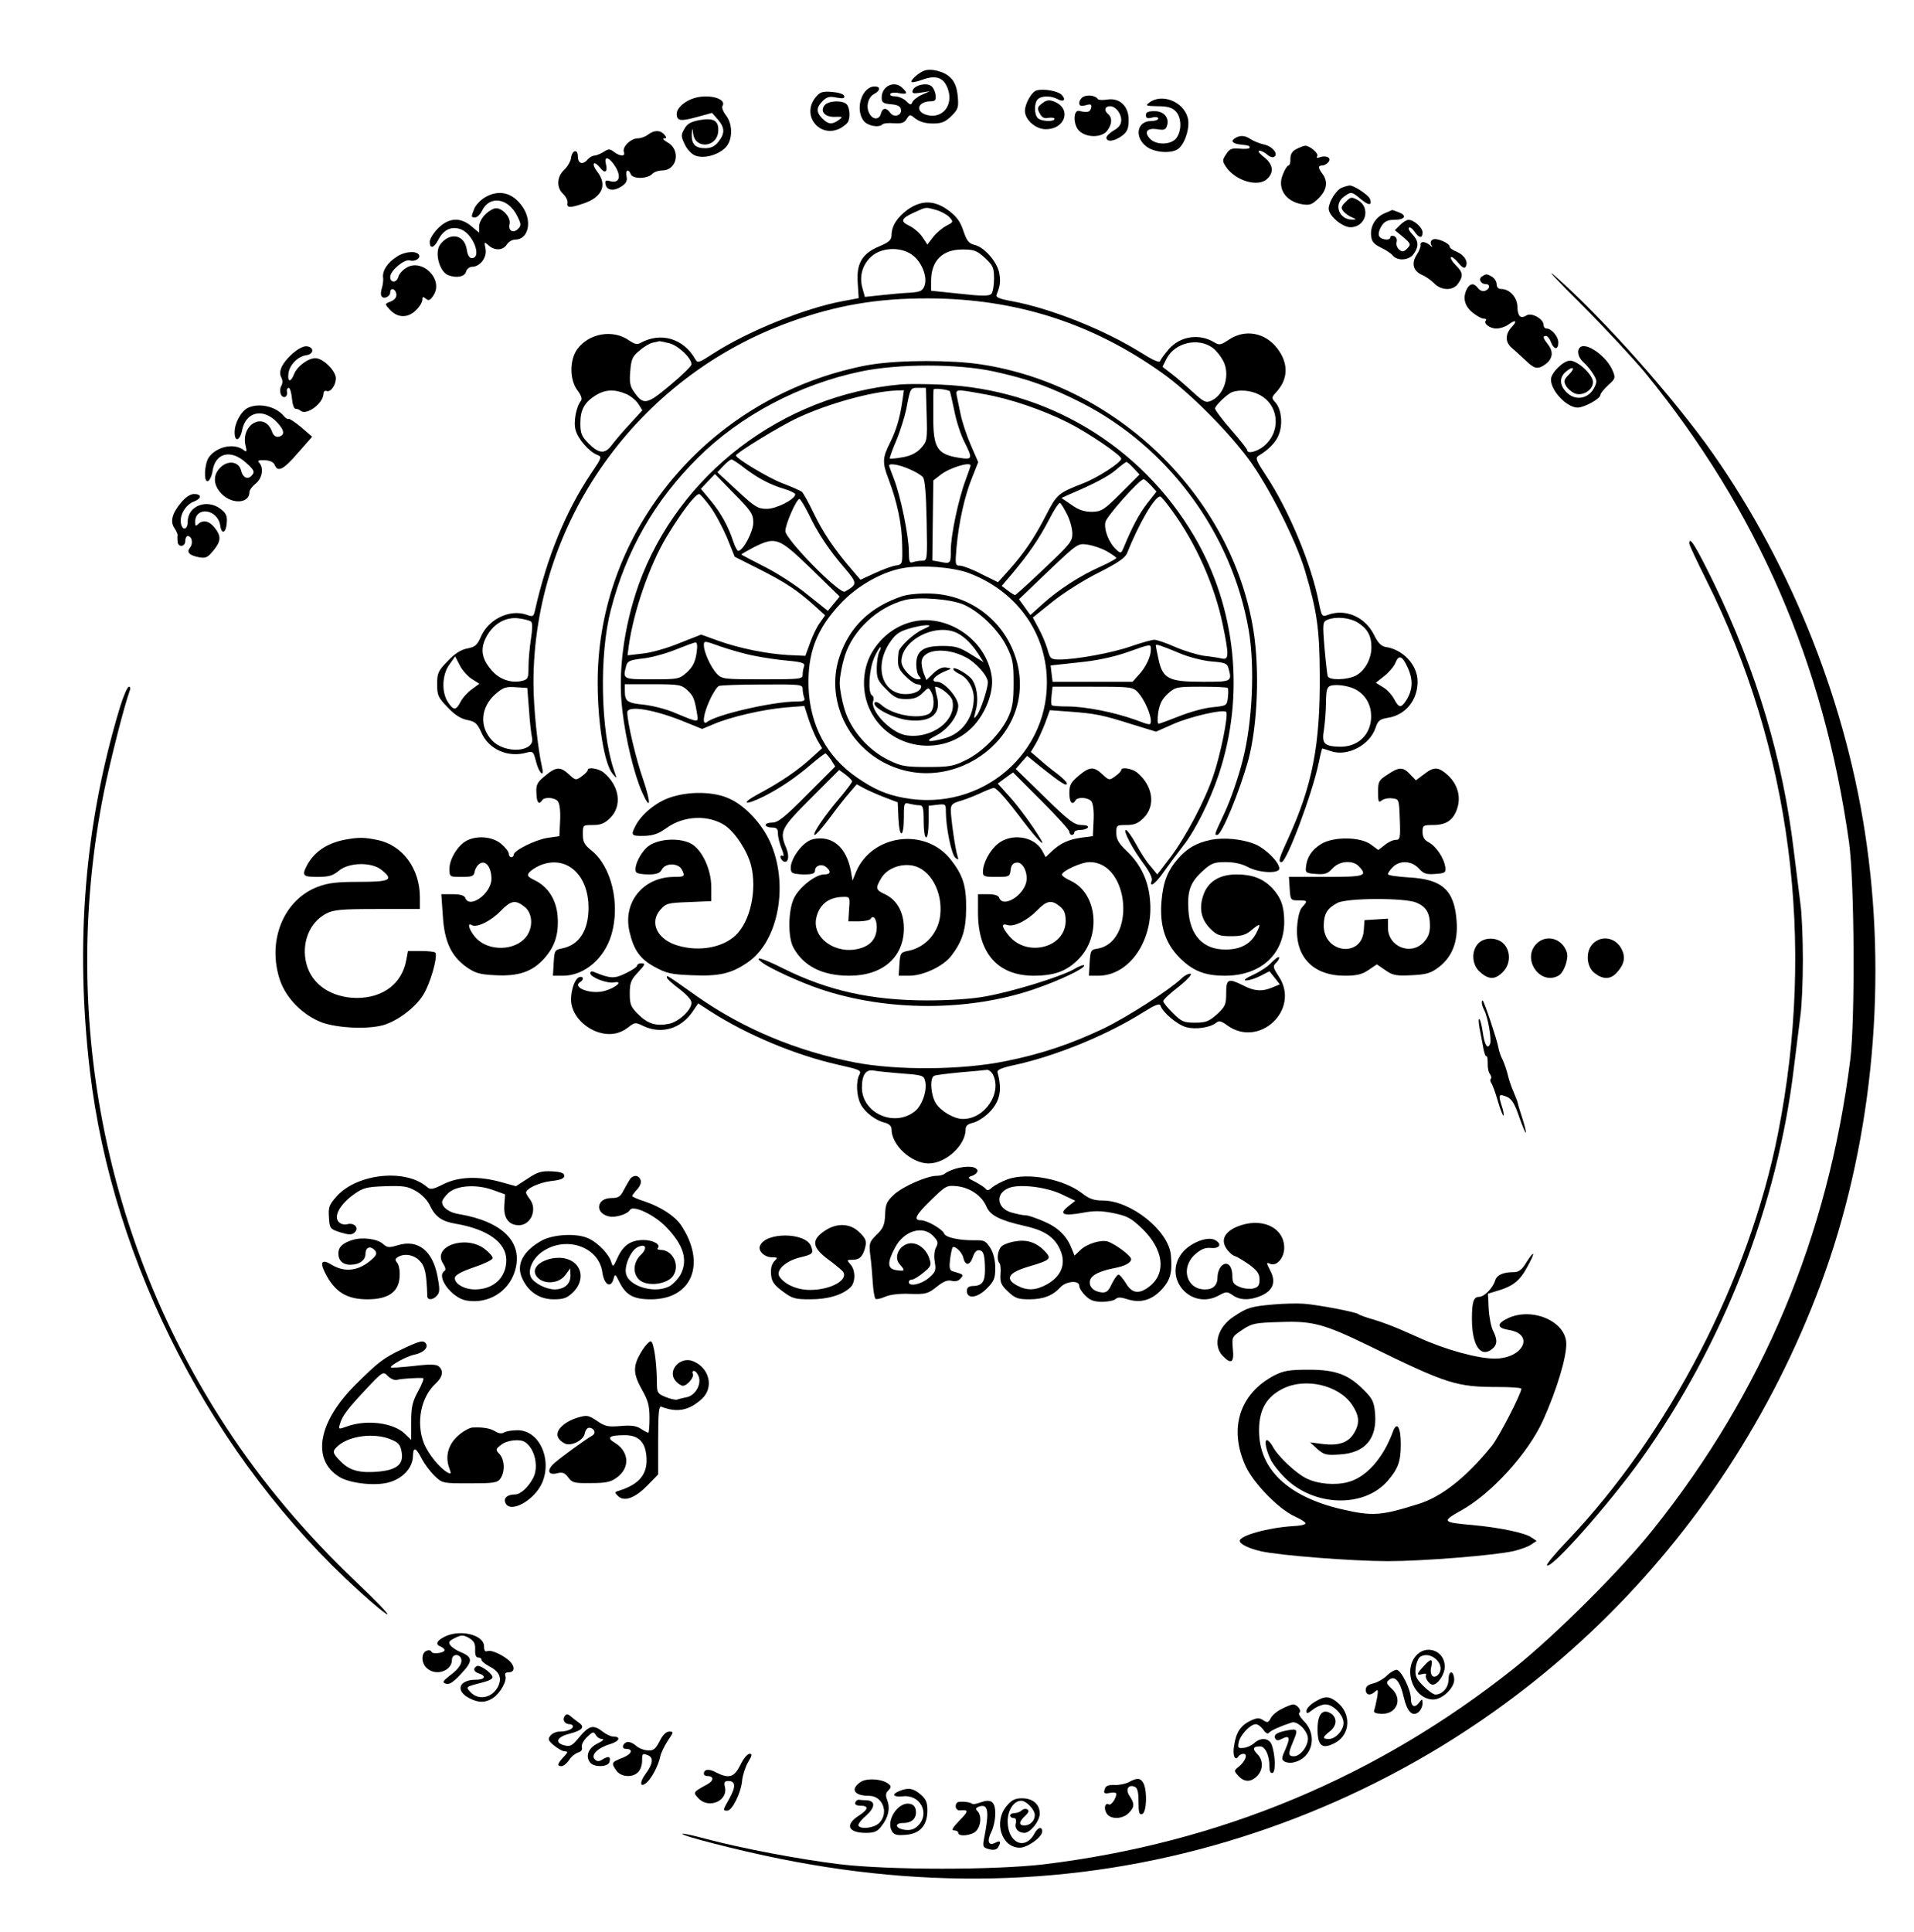 <?xml version="1.0" standalone="no"?>
<!DOCTYPE svg PUBLIC "-//W3C//DTD SVG 20010904//EN"
 "http://www.w3.org/TR/2001/REC-SVG-20010904/DTD/svg10.dtd">
<svg version="1.0" xmlns="http://www.w3.org/2000/svg"
 width="775pt" height="782pt" viewBox="0 0 775 782"
 preserveAspectRatio="xMidYMid meet">
<g transform="translate(0,782) scale(0.1,-0.1)"
fill="#000000" stroke="none">
<path d="M3740 7533 c-20 -8 -50 -34 -50 -44 0 -4 20 -1 44 8 57 21 89 9 105
-40 21 -64 -23 -118 -84 -103 -51 13 -41 55 13 56 19 0 23 5 20 26 -2 15 -10
31 -19 37 -21 13 -65 2 -73 -18 -5 -13 1 -15 32 -10 l37 6 -33 -15 c-18 -8
-35 -22 -38 -30 -5 -12 -9 -11 -25 5 -10 10 -31 19 -45 19 -14 0 -22 4 -19 10
3 5 19 7 35 3 34 -6 37 -1 14 21 -32 32 -84 8 -84 -39 0 -20 6 -24 37 -27 27
-2 39 -8 41 -21 5 -24 -28 -35 -43 -14 -16 23 -32 21 -38 -3 -7 -26 -33 -26
-47 1 -15 27 -5 66 20 79 25 13 26 30 2 30 -51 0 -81 -89 -46 -138 15 -21 62
-31 78 -15 4 4 24 6 46 4 30 -2 42 2 51 17 13 20 13 20 37 1 16 -12 40 -19 69
-19 36 0 50 6 75 30 28 28 30 35 26 81 -4 36 -12 58 -30 75 -24 25 -80 39
-108 27z"/>
<path d="M4197 7454 c-20 -6 -47 -54 -47 -83 0 -35 42 -73 82 -74 82 -2 109
84 36 112 -21 8 -31 6 -49 -8 -19 -15 -20 -20 -9 -40 9 -17 18 -22 36 -18 13
2 24 0 24 -4 0 -13 -54 -11 -68 3 -15 15 -15 61 0 76 15 15 53 15 80 1 25 -14
36 -3 17 17 -16 16 -73 26 -102 18z"/>
<path d="M3301 7424 c-57 -73 20 -166 102 -123 12 7 25 17 29 23 12 17 9 61
-4 74 -17 17 -73 15 -89 -4 -20 -25 2 -49 42 -47 32 1 33 0 15 -13 -27 -19
-42 -18 -66 6 -26 26 -25 45 1 71 17 17 28 20 56 14 27 -5 34 -3 31 7 -3 8
-24 14 -50 16 -40 3 -49 -1 -67 -24z"/>
<path d="M4386 7428 c-9 -5 -16 -16 -16 -25 0 -11 6 -14 26 -9 21 6 25 4 22
-11 -4 -17 -15 -20 -48 -12 -25 6 -25 -56 -1 -80 30 -30 94 -29 115 1 20 28
20 52 1 68 -16 14 -11 30 10 30 22 0 45 -29 45 -56 0 -17 -9 -30 -30 -42 -16
-9 -30 -23 -30 -29 0 -20 34 -15 64 8 21 16 26 29 26 64 0 56 -37 90 -87 82
-18 -3 -35 -2 -38 2 -8 14 -41 19 -59 9z"/>
<path d="M2800 7419 c-35 -14 -60 -39 -60 -60 0 -29 16 -31 81 -13 l62 17 24
-27 c28 -33 29 -56 2 -90 -14 -18 -30 -26 -53 -26 -41 0 -56 16 -55 55 2 30 2
30 6 2 9 -61 95 -54 101 9 4 45 -17 58 -75 48 -36 -7 -51 -15 -62 -36 -14 -24
-14 -30 2 -63 9 -20 28 -40 43 -45 33 -13 89 1 120 31 31 29 33 95 3 133 -11
14 -17 31 -14 36 21 33 -65 53 -125 29z"/>
<path d="M4654 7405 c-17 -13 -15 -14 34 -15 38 0 57 -5 72 -20 24 -24 26 -77
4 -108 -20 -29 -83 -31 -108 -3 -25 27 -11 44 30 38 26 -5 34 -2 39 13 11 33
-12 60 -50 60 -26 0 -35 -4 -35 -16 0 -12 6 -15 25 -10 14 4 25 2 25 -4 0 -5
-13 -10 -29 -10 -58 0 -69 -66 -18 -104 35 -26 109 -29 132 -5 27 26 44 89 34
123 -18 65 -104 99 -155 61z"/>
<path d="M2624 7275 c-10 -8 -29 -15 -41 -15 -29 0 -64 -35 -57 -55 8 -19 -15
-19 -40 0 -17 13 -22 13 -42 0 -13 -8 -30 -15 -37 -15 -8 0 -20 -7 -27 -15
-20 -24 -40 -18 -40 11 0 33 -24 27 -28 -7 -2 -13 -14 -34 -28 -47 -30 -28
-31 -72 -4 -97 11 -10 19 -26 18 -35 -4 -22 8 -23 64 -4 76 25 98 75 57 128
-12 15 -18 30 -14 34 3 4 14 -4 24 -16 20 -27 33 -19 24 16 -8 34 16 25 40
-15 23 -39 14 -65 -20 -57 -21 6 -24 3 -21 -12 4 -25 33 -29 64 -9 19 12 25
23 21 41 -5 26 7 33 17 9 3 -9 18 -15 39 -15 19 0 40 7 47 15 7 8 25 15 41 15
61 0 77 84 21 114 -15 9 -21 15 -13 16 11 0 11 3 1 15 -16 19 -41 19 -66 0z"/>
<path d="M5000 7260 c-18 -11 -8 -22 22 -25 36 -4 38 -5 38 -13 0 -4 -18 -6
-39 -4 -33 3 -42 0 -56 -22 -16 -24 -16 -28 -1 -51 37 -56 129 -84 166 -50 30
27 25 60 -12 89 -18 14 -27 26 -19 26 8 0 22 -7 32 -16 10 -9 23 -13 28 -9 19
11 -7 43 -41 50 -18 4 -42 14 -53 21 -23 16 -44 18 -65 4z"/>
<path d="M5250 7217 c-18 -9 -25 -21 -25 -40 1 -15 -3 -27 -8 -27 -4 0 -15
-16 -22 -35 -25 -57 10 -111 78 -122 31 -5 40 -1 67 25 33 33 38 67 15 98 -18
24 -19 34 -1 34 7 0 19 6 25 14 14 17 -9 29 -36 19 -10 -4 -14 -2 -9 5 6 11
-30 42 -49 42 -5 0 -21 -6 -35 -13z"/>
<path d="M5433 7060 c-23 -9 -53 -58 -53 -85 0 -28 55 -75 88 -75 62 0 84 79
30 110 -26 14 -29 13 -49 -7 -19 -19 -21 -24 -9 -39 8 -9 23 -20 35 -24 18 -8
18 -9 2 -9 -55 -2 -79 62 -35 93 29 21 31 21 68 -10 32 -27 47 -27 37 1 -7 16
-65 55 -82 54 -5 0 -20 -4 -32 -9z"/>
<path d="M1962 7020 c-18 -11 -37 -32 -42 -46 -13 -33 -13 -34 4 -34 8 0 21
12 28 27 30 63 106 52 142 -21 17 -34 17 -39 3 -53 -19 -19 -40 -7 -34 19 8
29 -34 72 -61 64 -32 -11 -62 -46 -62 -74 l0 -24 -31 26 c-45 38 -92 35 -135
-8 -19 -19 -34 -43 -34 -55 0 -30 17 -26 35 9 22 42 55 56 93 41 50 -21 84
-116 42 -116 -9 0 -17 13 -20 35 -9 60 -68 72 -107 21 -25 -32 -4 -111 32
-125 34 -13 67 -6 72 14 3 11 14 20 24 20 33 0 62 38 55 73 -6 29 -5 29 12 14
25 -23 59 -21 74 3 7 11 22 20 34 20 53 0 70 73 31 131 -40 60 -97 74 -155 39z"/>
<path d="M3676 6972 c-43 -32 -65 -65 -66 -103 0 -20 -9 -29 -49 -46 -70 -29
-94 -69 -88 -149 l4 -61 -64 -12 c-153 -28 -385 -122 -523 -211 -60 -39 -65
-41 -75 -24 -47 84 -140 111 -221 66 -14 -8 -25 -5 -47 10 -65 46 -163 29
-210 -36 -31 -44 -31 -123 1 -166 16 -21 20 -35 14 -43 -19 -24 -31 -87 -21
-119 10 -36 54 -86 86 -99 21 -8 21 -10 -24 -76 -102 -153 -178 -337 -227
-555 -6 -25 -8 -26 -36 -16 -66 22 -150 -18 -181 -86 -16 -37 -24 -45 -56 -51
-26 -5 -51 -20 -80 -51 -39 -40 -43 -49 -43 -94 0 -45 4 -54 43 -94 29 -31 54
-46 80 -51 31 -6 40 -14 56 -50 30 -69 107 -103 183 -82 26 7 28 5 39 -38 11
-44 34 -66 24 -22 -18 78 -35 244 -35 342 0 648 418 1237 1037 1461 189 68
355 97 563 96 353 -1 664 -100 950 -305 107 -77 255 -225 343 -342 80 -106
195 -333 231 -455 49 -165 59 -235 60 -420 2 -288 -30 -450 -130 -669 -36 -78
-39 -91 -25 -91 21 0 125 278 151 403 6 31 13 57 14 57 2 0 17 -5 35 -11 67
-23 157 24 181 95 9 28 17 35 49 40 72 11 121 71 121 147 0 67 -59 130 -130
140 -17 3 -31 17 -47 50 -36 72 -116 106 -186 80 -24 -9 -25 -8 -37 51 -30
153 -121 373 -214 513 -40 61 -44 71 -30 80 45 27 74 59 84 91 15 43 7 100
-16 125 -16 18 -16 20 4 42 48 52 50 115 5 175 -49 66 -132 81 -197 37 -33
-22 -39 -23 -59 -11 -60 37 -138 26 -185 -28 -16 -19 -32 -40 -34 -47 -3 -9
-28 2 -79 34 -149 93 -366 179 -523 208 -54 10 -66 16 -60 28 14 35 16 52 10
86 -9 45 -59 103 -98 113 -25 6 -33 16 -47 57 -12 37 -27 58 -59 82 -57 43
-110 44 -166 5z m115 -2 c20 -6 44 -19 53 -29 17 -19 17 -20 -12 -35 -17 -9
-41 -29 -54 -46 l-23 -30 -20 30 c-11 17 -35 37 -53 46 -38 18 -34 30 22 55
49 22 42 21 87 9z m-92 -186 c36 -30 57 -88 44 -122 -8 -20 -17 -24 -59 -27
-27 -1 -79 -6 -116 -10 l-66 -7 -10 36 c-14 49 1 98 39 130 44 37 124 37 168
0z m289 -8 c33 -31 37 -39 37 -85 0 -27 -5 -55 -11 -61 -9 -9 -41 -9 -128 1
l-116 12 0 39 c0 82 45 128 127 128 47 0 58 -4 91 -34z m-1276 -346 c37 -11
88 -60 88 -85 0 -7 -39 -45 -86 -84 -94 -79 -108 -82 -145 -30 -18 25 -21 40
-17 87 4 48 9 60 38 83 18 16 42 30 54 32 12 2 23 5 26 6 3 0 22 -4 42 -9z
m2198 -18 c14 -10 33 -34 43 -53 29 -56 5 -137 -48 -161 -22 -10 -30 -6 -73
33 -26 24 -65 58 -86 74 l-39 30 17 34 c34 64 127 86 186 43z m-2377 -186 c18
-7 41 -25 51 -40 l17 -27 -52 -57 c-29 -31 -61 -69 -72 -84 -27 -37 -52 -35
-93 6 -29 29 -34 41 -34 83 0 55 17 85 64 114 37 22 74 24 119 5z m2562 -2
c83 -39 95 -148 24 -209 -29 -24 -69 -34 -69 -17 0 4 -29 41 -65 82 -36 41
-65 80 -65 86 0 12 49 59 70 67 29 10 72 7 105 -9z m-2944 -921 c5 -5 5 -33
-1 -68 -5 -33 -10 -84 -10 -112 0 -48 -2 -53 -25 -59 -44 -11 -92 5 -123 41
-41 46 -48 86 -25 132 27 55 77 86 131 80 24 -3 48 -9 53 -14z m3346 -3 c39
-24 56 -53 56 -100 0 -48 -27 -96 -63 -115 -35 -18 -109 -20 -114 -2 -2 6 -8
59 -13 116 -8 98 -7 104 12 112 35 14 89 9 122 -11z m-3586 -229 l30 -19 -30
-22 c-17 -12 -38 -35 -46 -51 -19 -36 -28 -36 -51 -2 -27 41 -24 111 5 152
l24 34 19 -37 c10 -20 33 -45 49 -55z m3790 44 c22 -49 19 -90 -8 -132 -20
-30 -29 -29 -48 7 -9 17 -29 39 -45 48 l-29 18 35 28 c19 15 39 39 44 52 14
36 29 29 51 -21z m-205 -90 c37 -24 56 -61 56 -106 -1 -74 -54 -124 -129 -122
-62 2 -72 13 -62 70 4 27 8 76 8 110 1 50 4 62 19 67 27 8 82 -2 108 -19z
m-3354 -79 c3 -49 9 -99 12 -111 15 -60 -109 -69 -162 -12 -52 55 -46 134 14
187 31 27 42 31 82 28 l47 -3 7 -89z"/>
<path d="M5605 6956 c-36 -16 -58 -53 -53 -92 2 -22 12 -33 39 -46 19 -9 41
-23 48 -32 20 -24 67 -20 85 6 22 30 20 54 -5 79 -11 11 -18 24 -14 27 4 4 14
-3 22 -15 19 -28 33 -29 33 -4 0 20 -35 51 -57 51 -7 0 -22 -9 -34 -21 l-21
-21 34 -28 c31 -27 32 -29 16 -46 -14 -14 -20 -15 -33 -4 -8 7 -13 21 -10 30
3 11 -1 20 -10 24 -8 3 -15 1 -15 -4 0 -16 -40 -11 -46 5 -4 8 1 26 10 40 12
19 25 25 51 25 43 0 54 17 20 30 -14 6 -27 10 -28 10 -1 -1 -15 -7 -32 -14z"/>
<path d="M5801 6850 c-8 -4 -10 -13 -6 -21 6 -11 5 -12 -6 -1 -7 6 -19 12 -26
12 -8 0 -13 -6 -11 -12 1 -7 -6 -25 -16 -40 -22 -34 -14 -65 22 -81 15 -6 37
-22 49 -34 29 -30 77 -31 97 -1 22 31 20 45 -10 75 -14 14 -22 28 -19 32 4 3
17 -7 30 -23 14 -18 25 -24 29 -17 13 20 -4 48 -34 61 -17 7 -30 16 -30 21 0
15 -55 38 -69 29z"/>
<path d="M1607 6781 c-38 -24 -59 -57 -56 -84 2 -12 -1 -32 -5 -44 -4 -13 -5
-27 -1 -32 8 -14 35 -2 35 15 0 18 16 18 23 1 7 -18 -3 -32 -27 -40 -18 -7
-18 -9 4 -32 31 -33 73 -33 105 0 14 13 25 32 25 41 0 13 3 14 14 5 12 -10 18
-7 31 13 43 65 -47 153 -111 111 -15 -9 -29 -26 -31 -36 -7 -25 -33 -25 -33 0
0 25 57 73 79 67 21 -7 46 9 37 23 -11 17 -58 13 -89 -8z"/>
<path d="M6401 6590 c96 -96 214 -223 262 -281 454 -557 722 -1174 824 -1899
22 -160 25 -717 5 -880 -91 -719 -354 -1345 -797 -1900 -131 -165 -397 -430
-565 -564 -553 -440 -1190 -706 -1900 -793 -201 -24 -629 -24 -830 0 -165 20
-400 65 -539 102 -52 14 -96 24 -98 21 -7 -7 230 -68 396 -101 668 -135 1310
-99 1924 106 1061 354 1895 1163 2289 2219 203 545 270 1183 187 1778 -77 559
-299 1123 -624 1587 -156 222 -444 547 -640 719 -38 33 9 -18 106 -114z"/>
<path d="M6001 6701 c-16 -10 -6 -31 15 -31 19 0 18 -19 -2 -27 -10 -4 -22 1
-29 10 -16 22 -32 21 -45 -2 -18 -35 -11 -68 21 -95 17 -14 38 -26 46 -26 9 0
13 -3 10 -7 -12 -12 15 -33 42 -33 15 0 36 7 47 15 30 22 40 18 16 -8 -28 -29
-28 -62 -1 -85 11 -9 36 -32 54 -49 38 -37 51 -40 82 -18 30 21 34 51 12 79
-21 27 -24 36 -9 36 6 0 15 -11 20 -25 12 -32 30 -32 30 -2 0 25 -28 57 -48
57 -7 0 -12 7 -12 15 0 24 -49 51 -69 38 -24 -15 -36 -4 -37 36 -1 38 -32 71
-65 71 -12 0 -19 7 -19 20 0 10 -9 24 -19 30 -23 12 -22 12 -40 1z"/>
<path d="M1185 6389 c-43 -38 -59 -73 -46 -97 6 -11 6 -24 0 -34 -11 -20 -1
-50 15 -45 6 2 10 11 8 21 -2 9 2 16 7 16 5 0 11 -19 13 -42 2 -24 8 -43 15
-43 6 0 15 -3 19 -7 23 -23 94 29 94 69 0 8 6 13 13 10 16 -5 36 22 37 51 0
31 -52 82 -83 82 -30 0 -75 -34 -87 -66 -13 -34 -27 -30 -22 5 5 35 38 68 72
73 31 4 33 32 3 36 -13 2 -35 -9 -58 -29z"/>
<path d="M6397 6413 c-13 -13 -7 -40 14 -59 12 -10 30 -32 40 -48 16 -26 16
-32 4 -56 -24 -46 -78 -54 -113 -17 -27 28 -28 58 -4 80 30 27 44 20 16 -8
-21 -21 -23 -28 -14 -45 6 -12 22 -26 35 -32 31 -14 75 12 75 45 0 30 -61 87
-93 87 -27 0 -77 -50 -77 -76 0 -46 64 -114 108 -114 27 0 92 36 92 51 0 6 14
23 31 39 30 27 31 30 19 59 -24 59 -109 119 -133 94z"/>
<path d="M3527 6344 c-48 -7 -135 -29 -194 -49 -545 -182 -914 -683 -913
-1239 0 -164 27 -328 60 -368 19 -23 19 -23 5 17 -53 158 -59 464 -12 645 62
241 178 443 352 616 174 173 412 298 660 350 151 32 394 32 540 0 138 -30 229
-63 355 -127 352 -180 608 -528 676 -919 26 -150 15 -379 -25 -531 -16 -64
-48 -156 -70 -204 -45 -97 -45 -95 -32 -95 18 0 92 180 126 305 37 139 46 364
20 525 -88 541 -552 992 -1104 1075 -118 18 -326 18 -444 -1z"/>
<path d="M3650 6264 c-481 -42 -903 -364 -1064 -811 -60 -170 -85 -355 -66
-509 13 -115 48 -260 80 -331 35 -79 37 -45 4 52 -29 83 -64 231 -64 271 0 31
114 11 239 -41 l64 -26 48 20 c65 28 197 59 290 67 l76 6 17 -53 c10 -30 26
-68 36 -86 l19 -32 -42 -38 c-55 -51 -126 -99 -212 -145 -79 -42 -63 -52 18
-12 65 33 128 75 193 131 28 24 54 43 56 43 3 0 13 -12 23 -26 l17 -27 -113
-113 c-90 -91 -119 -114 -141 -114 -16 0 -28 -4 -28 -10 0 -5 11 -10 25 -10
20 0 25 -5 25 -25 0 -14 7 -41 15 -61 8 -19 10 -32 5 -29 -6 3 -10 2 -10 -4 0
-5 5 -13 11 -17 20 -12 27 18 13 52 -29 69 -23 80 100 203 l114 114 26 -19
c14 -11 26 -23 26 -27 0 -5 -22 -34 -48 -65 -62 -72 -116 -152 -103 -152 5 0
32 30 60 68 27 37 63 83 80 102 l30 35 33 -18 c18 -9 56 -26 83 -36 l50 -19 3
-66 c4 -83 22 -78 22 6 0 58 1 60 23 54 12 -3 30 -6 40 -6 14 0 17 -10 17 -65
0 -37 4 -65 10 -65 6 0 10 28 10 64 l0 64 35 4 c34 4 35 3 35 -30 0 -61 23
-172 38 -184 13 -11 14 -10 9 7 -9 26 -27 153 -27 186 0 22 7 28 43 38 23 7
60 22 81 32 22 10 44 19 50 19 12 0 50 -43 121 -137 50 -66 91 -108 70 -72
-31 52 -89 132 -129 176 l-46 51 31 23 31 22 114 -114 c63 -63 114 -119 114
-126 0 -7 5 -13 10 -13 6 0 10 5 10 10 0 6 11 10 24 10 14 0 28 5 31 10 4 6
-7 10 -27 10 -28 1 -49 16 -149 114 l-116 113 23 27 23 26 63 -51 c72 -57 98
-74 98 -61 0 6 -17 22 -37 38 -21 15 -54 42 -73 59 l-36 31 18 30 c10 16 27
54 39 84 l20 55 82 -6 c104 -8 130 -13 250 -51 l98 -30 70 31 c68 30 202 61
214 49 10 -10 -23 -174 -52 -258 -34 -101 -112 -249 -175 -332 l-52 -68 -27
33 c-16 17 -42 58 -59 90 -17 31 -36 57 -41 57 -13 0 26 -76 72 -137 23 -31
36 -58 33 -67 -13 -34 16 -13 50 37 20 28 55 75 76 102 48 60 109 182 144 287
108 321 72 677 -99 968 -216 367 -599 596 -1025 613 -63 3 -135 3 -160 1z
m102 -121 c3 -103 2 -109 -22 -136 -18 -20 -41 -32 -74 -38 -27 -5 -51 -7 -53
-5 -2 1 10 34 26 72 16 38 34 96 41 129 16 85 16 85 49 85 l30 0 3 -107z m94
93 c1 0 9 -36 18 -78 8 -43 27 -100 41 -127 34 -68 33 -72 -17 -65 -94 14
-110 39 -109 171 0 54 0 102 1 106 0 7 59 0 66 -7z m-192 -38 c-10 -70 -25
-120 -50 -170 -31 -61 -32 -81 -6 -148 35 -93 54 -182 55 -265 2 -78 1 -80
-23 -84 -14 -1 -52 -15 -85 -30 l-61 -28 -35 41 c-71 82 -118 153 -154 228
-20 42 -42 81 -48 87 -7 5 -43 21 -80 35 -55 21 -187 100 -187 112 0 10 181
121 251 153 122 57 299 106 397 110 l32 1 -6 -42z m327 27 c106 -18 241 -64
344 -116 80 -40 215 -132 215 -146 -1 -16 -97 -78 -155 -100 -100 -39 -106
-44 -149 -128 -50 -97 -89 -153 -149 -221 l-46 -51 -67 33 c-36 19 -76 34 -87
34 -19 0 -20 4 -14 73 9 100 32 207 63 283 l25 63 -30 69 c-17 39 -35 94 -41
123 -6 30 -13 64 -16 77 -5 27 -3 27 107 7z m-965 -301 c56 -42 104 -67 162
-84 23 -7 42 -17 42 -21 0 -20 -76 -59 -115 -59 -36 0 -48 7 -120 74 l-80 74
24 26 c14 14 28 26 33 26 4 0 29 -16 54 -36z m1574 1 l24 -26 -75 -75 c-69
-69 -79 -75 -117 -76 -31 0 -54 7 -83 28 l-41 28 33 15 c97 41 158 73 189 100
19 17 38 30 41 31 3 0 16 -11 29 -25z m-908 -4 c24 -10 49 -25 55 -33 8 -9 13
-70 15 -176 3 -160 3 -162 -19 -162 -12 0 -28 -3 -37 -6 -13 -5 -16 2 -16 45
0 61 -34 226 -61 294 -10 26 -19 50 -19 52 0 11 41 4 82 -14z m248 14 c0 -2
-9 -28 -20 -58 -29 -77 -60 -223 -60 -284 0 -56 -1 -56 -46 -47 l-29 5 2 162
2 162 27 21 c35 29 124 57 124 39z m-880 -231 c0 -36 -41 -114 -61 -114 -4 0
-13 17 -20 38 -20 61 -49 114 -91 165 l-40 48 28 30 29 30 77 -79 c70 -71 78
-83 78 -118z m1610 151 l23 -25 -37 -47 c-33 -42 -62 -97 -95 -177 -11 -27
-13 -28 -31 -11 -30 27 -51 81 -44 112 6 24 138 173 155 173 3 0 16 -11 29
-25z m-1785 -85 c21 -28 51 -85 69 -127 l31 -77 101 -51 c105 -53 153 -85 223
-148 l42 -38 -21 -30 c-12 -16 -30 -53 -40 -82 l-19 -52 -68 3 c-88 5 -198 27
-285 58 l-69 25 -89 -35 c-48 -20 -115 -39 -149 -42 l-60 -7 5 39 c20 141 84
325 152 439 58 97 117 175 133 175 4 0 24 -23 44 -50z m1872 -19 c96 -132 171
-301 204 -459 26 -126 25 -144 -3 -138 -13 3 -45 8 -73 11 -27 4 -80 20 -117
36 -36 16 -74 29 -84 29 -10 0 -52 -12 -93 -26 -76 -27 -224 -54 -292 -54 -34
0 -37 3 -48 43 -7 23 -23 61 -36 84 l-23 43 81 65 c45 36 129 89 186 117 75
38 106 59 114 77 49 123 113 232 135 231 4 0 26 -27 49 -59z m-1472 -13 c36
-76 82 -145 146 -219 51 -60 51 -65 0 -94 -21 -12 -241 212 -241 245 0 28 45
130 57 130 4 0 21 -28 38 -62z m1045 1 c12 -22 21 -56 22 -76 1 -34 -6 -43
-113 -144 -63 -60 -116 -108 -119 -108 -3 0 -16 8 -29 18 l-25 19 40 47 c70
83 112 145 151 220 20 40 41 71 45 69 5 -3 17 -23 28 -45z m-1036 -221 l116
-113 -24 -29 -24 -29 -84 67 c-45 37 -123 87 -173 112 -49 25 -91 47 -93 49
-2 1 21 14 49 29 91 45 101 41 233 -86z m1198 70 c21 -12 38 -24 38 -27 0 -3
-29 -19 -64 -35 -80 -35 -170 -93 -234 -151 l-50 -45 -23 32 -23 32 119 114
c119 113 120 113 159 107 22 -3 57 -15 78 -27z m-559 -88 c183 -69 303 -225
315 -412 20 -314 -262 -557 -578 -498 -71 13 -122 35 -191 83 -121 83 -189
210 -195 363 -5 139 32 237 129 340 66 71 167 129 253 144 75 14 202 4 267
-20z m-868 -335 c38 -8 101 -17 138 -20 55 -5 67 -10 63 -22 -3 -8 -6 -23 -6
-34 0 -18 -9 -19 -163 -19 -157 0 -164 1 -185 23 -24 26 -52 87 -52 115 0 19
3 18 67 -5 38 -13 99 -31 138 -38z m-235 8 c-6 -35 -16 -54 -39 -75 -30 -27
-35 -28 -141 -28 -119 0 -119 0 -104 56 5 18 16 22 65 28 33 3 92 19 132 35
40 16 77 30 83 30 7 1 9 -14 4 -46z m1840 17 c0 -28 -20 -71 -49 -102 l-25
-28 -162 0 -162 0 -4 33 -4 33 111 12 c72 7 139 21 195 40 104 37 100 36 100
12z m120 -16 c36 -15 92 -29 127 -32 52 -4 62 -8 67 -26 15 -56 15 -56 -105
-56 -137 0 -161 12 -178 91 -6 27 -11 53 -11 56 0 7 21 0 100 -33z m-1997
-148 c25 -23 30 -37 40 -99 5 -33 6 -33 -90 7 -34 15 -90 29 -125 33 -68 7
-78 13 -78 56 l0 27 114 0 c106 0 115 -2 139 -24z m467 5 c0 -11 3 -26 6 -35
5 -13 -1 -16 -32 -16 -94 0 -324 -53 -361 -83 -22 -16 -15 33 11 89 13 29 30
54 37 57 8 3 87 6 177 6 153 1 162 0 162 -18z m1358 -14 c24 -26 52 -87 52
-115 0 -19 -2 -19 -63 4 -86 31 -204 54 -275 54 -32 0 -61 2 -63 5 -3 2 -3 20
-1 40 l4 35 162 0 c156 0 163 -1 184 -23z m363 18 c3 -2 3 -20 1 -38 -4 -34
-5 -34 -61 -40 -31 -2 -92 -19 -135 -36 -43 -17 -81 -31 -85 -31 -4 0 -5 21
-1 47 6 35 16 54 39 75 30 27 36 28 134 28 57 0 106 -2 108 -5z"/>
<path d="M3655 5407 c-130 -43 -214 -123 -255 -243 -52 -151 11 -323 150 -414
283 -182 656 79 566 396 -45 157 -183 265 -346 271 -42 2 -92 -3 -115 -10z
m248 -35 c65 -29 142 -104 174 -171 24 -48 27 -68 27 -146 0 -71 -4 -100 -21
-137 -30 -66 -105 -143 -172 -175 -50 -25 -67 -28 -156 -28 -89 0 -106 3 -157
28 -82 40 -152 120 -178 204 -11 36 -20 84 -20 108 0 24 9 72 20 108 33 106
133 199 244 228 55 14 187 4 239 -19z"/>
<path d="M3668 5295 c-58 -21 -107 -63 -139 -119 -39 -69 -41 -163 -4 -235 77
-154 289 -188 411 -66 54 54 88 142 80 204 -22 160 -200 271 -348 216z m67
-24 c-36 -16 -93 -70 -96 -89 -7 -57 -3 -69 27 -99 18 -18 39 -33 48 -33 9 0
16 -4 16 -8 0 -18 -27 -32 -63 -32 -93 0 -128 107 -68 203 25 38 39 49 78 61
26 8 59 15 73 15 21 0 18 -3 -15 -18z m143 -15 c30 -16 60 -46 87 -89 l18 -28
-53 33 c-45 28 -62 33 -115 33 -77 0 -105 -20 -105 -75 0 -20 5 -41 12 -48 9
-9 8 -12 -5 -12 -25 0 -67 45 -67 72 0 88 142 159 228 114z m-318 -75 c-5 -11
-10 -41 -10 -67 0 -41 5 -51 39 -85 32 -33 45 -39 80 -39 31 0 48 6 66 24 24
24 25 24 35 6 17 -32 12 -78 -9 -90 -45 -23 -148 -4 -193 37 -10 9 -21 13 -25
10 -18 -18 77 -68 141 -73 87 -8 128 27 110 96 -6 22 -9 40 -7 40 20 0 64 -35
69 -55 20 -82 -86 -160 -191 -141 -60 12 -144 101 -129 139 3 8 1 18 -5 22
-18 10 -12 106 9 153 10 23 22 42 25 42 3 0 1 -9 -5 -19z m349 -21 c42 -21 91
-76 91 -102 0 -26 -29 -113 -44 -133 -14 -18 -14 -17 -5 19 13 46 4 104 -19
130 -21 22 -72 50 -72 38 0 -5 11 -14 24 -20 33 -15 58 -55 59 -95 1 -80 -46
-146 -118 -166 -67 -18 -84 -13 -37 10 50 25 92 81 92 122 0 33 -57 97 -85 97
-33 0 -10 27 40 46 19 7 19 8 -4 12 -15 2 -32 -5 -52 -24 l-28 -27 -11 28 c-6
16 -10 38 -8 49 7 48 98 57 177 16z"/>
<path d="M1004 6169 c-28 -14 -54 -61 -54 -99 0 -42 22 -35 31 11 16 74 87 88
142 28 30 -32 31 -52 4 -57 -11 -2 -21 6 -26 22 -32 82 -129 27 -106 -61 5
-21 4 -24 -7 -16 -39 31 -110 16 -142 -28 -19 -28 -22 -103 -4 -97 7 3 16 22
19 43 12 73 75 87 136 31 32 -29 35 -36 24 -49 -16 -21 -38 -12 -45 19 -9 35
-51 42 -82 13 -33 -31 -32 -73 5 -110 43 -42 111 -37 111 9 0 8 11 23 25 34
27 21 34 65 14 85 -8 8 -2 11 22 10 22 -1 37 -8 41 -19 13 -31 35 -20 94 48
l58 66 -44 38 c-25 21 -48 36 -51 34 -4 -2 -13 3 -20 12 -32 39 -100 54 -145
33z"/>
<path d="M732 5784 c-36 -43 -44 -77 -25 -103 7 -11 13 -24 12 -28 -1 -4 -1
-16 0 -25 1 -25 31 -23 31 2 0 11 5 20 10 20 17 0 23 -29 10 -46 -16 -19 -5
-32 36 -40 26 -5 35 -1 57 26 32 38 34 59 6 94 -22 28 -48 33 -67 14 -9 -9
-12 -8 -12 8 0 66 92 54 102 -14 5 -37 23 -30 26 9 3 30 -2 41 -24 58 -55 43
-134 14 -134 -51 0 -36 -25 -37 -28 -1 -3 33 22 71 54 83 31 12 31 30 0 30
-16 0 -35 -13 -54 -36z"/>
<path d="M6840 5620 c0 -6 31 -72 69 -148 343 -686 444 -1465 290 -2242 -117
-590 -440 -1214 -853 -1648 -49 -51 -86 -96 -82 -99 17 -17 252 249 383 432
332 466 551 1027 617 1585 9 74 21 168 26 208 6 40 10 142 10 227 0 85 -4 187
-10 227 -5 40 -17 134 -26 208 -44 375 -151 732 -326 1093 -73 149 -98 189
-98 157z"/>
<path d="M486 4958 c-143 -473 -183 -953 -122 -1474 92 -782 501 -1572 1090
-2105 60 -55 112 -97 115 -94 3 3 -54 62 -126 130 -207 197 -380 402 -526 625
-497 758 -675 1680 -496 2575 26 128 83 351 104 408 4 9 3 17 -3 17 -6 0 -22
-37 -36 -82z"/>
<path d="M2207 4679 c-32 -26 -37 -36 -35 -70 1 -38 10 -49 23 -29 9 15 51 12
64 -4 7 -9 11 -39 9 -78 l-3 -63 -48 -7 c-48 -7 -137 -51 -137 -68 0 -6 -4
-10 -10 -10 -5 0 -10 6 -10 14 0 8 -14 26 -31 40 -34 29 -96 35 -139 13 -35
-18 -70 -74 -70 -113 0 -34 0 -34 49 -34 43 0 50 3 53 21 2 12 11 27 21 33 24
15 47 -15 47 -62 0 -59 -89 -123 -106 -77 -4 10 -20 15 -51 15 l-46 0 6 -86
c6 -105 34 -165 96 -209 36 -25 54 -30 117 -33 93 -5 149 14 197 67 44 49 60
99 55 171 -5 68 -39 121 -94 147 -28 14 -31 19 -21 31 6 8 26 21 44 29 105 43
196 -36 196 -172 0 -92 -38 -150 -105 -164 -32 -6 -33 -9 -36 -59 l-3 -52 41
0 c86 0 168 70 196 167 36 124 0 275 -81 340 -29 23 -35 35 -35 66 0 37 0 37
41 37 31 0 47 6 70 29 49 49 38 129 -26 183 -20 17 -65 24 -65 11 0 -5 -11
-16 -25 -26 -23 -17 -25 -16 -51 8 -35 32 -52 32 -97 -6z m-83 -530 c33 -26
36 -84 6 -122 -45 -57 -151 -59 -202 -5 -27 29 -39 66 -18 53 19 -12 76 15
115 55 44 45 61 49 99 19z"/>
<path d="M4367 4679 c-31 -26 -37 -37 -37 -70 0 -37 12 -51 25 -29 9 15 51 12
64 -4 7 -9 11 -39 9 -78 l-3 -63 -46 -6 c-54 -8 -84 -22 -120 -55 l-25 -24
-14 26 c-32 59 -126 73 -181 27 -33 -28 -59 -78 -59 -113 0 -18 6 -20 54 -20
52 0 55 1 58 28 2 19 9 28 24 30 26 4 48 -43 39 -81 -15 -56 -93 -102 -109
-62 -3 10 -19 15 -46 15 l-40 0 0 -74 c0 -164 79 -255 224 -256 84 0 135 18
182 66 94 93 78 267 -30 318 -20 9 -36 20 -36 25 0 15 78 51 112 51 163 0 189
-329 28 -351 -23 -4 -25 -9 -28 -56 l-3 -53 38 0 c128 0 227 147 209 312 -7
75 -38 139 -92 191 -34 32 -44 49 -44 75 0 31 1 32 41 32 31 0 47 6 70 29 49
49 38 129 -26 183 -20 17 -65 24 -65 11 0 -5 -11 -16 -25 -26 -23 -17 -25 -16
-51 8 -35 33 -52 32 -97 -6z m-76 -528 c18 -14 24 -29 24 -59 0 -108 -155
-149 -229 -61 -31 37 -33 53 -6 44 26 -8 79 18 120 60 39 40 58 43 91 16z"/>
<path d="M5618 4684 c-35 -22 -38 -28 -38 -70 0 -39 2 -45 14 -35 8 7 27 11
43 9 28 -3 28 -3 31 -85 3 -76 1 -83 -16 -83 -11 0 -31 -9 -45 -21 l-26 -20
-30 22 c-43 32 -152 33 -202 2 -38 -24 -57 -53 -61 -93 -3 -23 1 -25 40 -28
36 -3 48 1 67 22 29 32 84 35 108 8 35 -38 24 -42 -134 -42 l-150 0 3 -47 c3
-47 4 -48 36 -48 37 0 38 -2 15 -27 -11 -12 -18 -41 -21 -81 -7 -122 66 -197
193 -197 48 0 70 5 96 23 l34 23 35 -24 c30 -21 44 -23 106 -20 60 3 77 8 109
32 55 42 79 103 73 187 -9 126 -58 170 -195 177 -45 3 -83 8 -83 13 0 5 9 18
20 29 28 28 76 26 105 -6 19 -21 31 -25 67 -22 39 3 43 5 40 28 -5 36 -37 84
-67 100 -18 9 -25 22 -25 42 0 26 2 28 43 28 54 0 83 21 98 69 15 49 0 98 -41
135 -37 32 -54 33 -95 1 l-32 -24 -23 24 c-29 31 -45 31 -92 -1z m117 -518
c40 -17 55 -42 55 -94 0 -28 -7 -47 -25 -66 -52 -56 -145 -19 -145 59 l0 36
-47 -3 -48 -3 -3 -42 c-8 -112 -163 -92 -162 21 1 47 14 69 56 91 40 20 270
21 319 1z"/>
<path d="M2712 4591 c-56 -19 -114 -67 -138 -113 -21 -40 -18 -43 34 -42 37 1
59 9 91 32 70 51 171 54 237 10 42 -29 90 -103 105 -161 25 -101 -3 -228 -63
-284 -52 -49 -146 -66 -230 -42 -85 23 -120 92 -75 145 24 27 30 29 116 32
l91 4 0 57 c0 70 -36 148 -79 174 -44 26 -129 23 -172 -6 -33 -22 -66 -88 -53
-108 3 -5 25 -9 49 -9 34 0 47 5 55 20 14 27 65 27 80 1 15 -29 13 -31 -32
-31 -124 -1 -207 -103 -179 -222 17 -74 43 -111 103 -143 46 -25 66 -30 148
-33 111 -5 160 6 226 51 127 85 170 319 91 491 -33 72 -100 144 -162 172 -63
30 -165 32 -243 5z"/>
<path d="M1393 4420 c-72 -15 -123 -50 -152 -107 -19 -38 -13 -43 45 -43 45 0
62 5 86 25 40 34 132 36 172 4 52 -41 37 -49 -89 -49 -90 0 -126 -4 -168 -20
-139 -52 -207 -220 -153 -379 25 -73 93 -141 169 -170 64 -23 184 -29 249 -11
58 17 130 71 162 123 28 45 59 152 49 170 -2 4 -28 7 -57 7 l-54 0 -7 -37
c-17 -95 -94 -153 -201 -153 -102 1 -181 54 -203 137 -22 83 11 168 79 204 30
16 59 19 207 19 l173 0 0 48 c0 115 -69 209 -169 231 -58 12 -78 12 -138 1z"/>
<path d="M3293 4423 c-48 -10 -108 -101 -87 -134 3 -5 25 -9 50 -9 33 0 44 4
44 15 0 21 27 30 45 15 22 -18 18 -30 -8 -30 -35 0 -101 -52 -122 -96 -24 -50
-25 -157 -3 -199 41 -76 117 -115 227 -115 135 0 221 75 221 192 0 65 -28 115
-77 138 -38 18 -39 24 -14 66 23 38 77 59 126 50 72 -14 123 -106 112 -202 -8
-71 -60 -129 -128 -143 -32 -6 -34 -9 -37 -54 l-3 -47 43 0 c57 0 139 39 171
82 44 58 59 106 59 193 1 90 -14 134 -63 196 -103 130 -318 102 -383 -51 l-14
-35 -7 40 c-18 95 -75 144 -152 128z m145 -283 l-3 -50 42 0 c23 0 45 5 48 10
11 18 25 0 25 -33 0 -45 -24 -75 -70 -87 -95 -26 -192 42 -175 123 12 55 50
85 108 86 28 1 29 0 25 -49z"/>
<path d="M4903 4420 c-58 -12 -95 -33 -133 -76 -43 -50 -60 -93 -67 -173 -8
-99 15 -170 75 -230 53 -52 101 -71 182 -71 144 0 239 86 240 217 0 63 -13 99
-48 137 -37 39 -81 56 -145 56 -70 0 -117 -30 -135 -85 -18 -53 -8 -98 29
-135 26 -26 38 -30 84 -30 43 0 60 5 84 26 35 29 38 26 17 -15 -23 -43 -64
-65 -123 -65 -90 -1 -145 56 -151 159 -5 79 7 113 59 160 34 31 46 35 92 35
33 0 66 -7 90 -20 44 -24 127 -28 127 -6 0 25 -53 78 -95 97 -51 22 -128 30
-182 19z"/>
<path d="M5985 4000 c-29 -32 -25 -88 9 -116 35 -31 61 -30 91 1 31 30 33 82
5 113 -27 29 -80 29 -105 2z"/>
<path d="M6220 3998 c-58 -62 16 -168 90 -128 23 12 43 70 34 96 -20 57 -85
73 -124 32z"/>
<path d="M6450 4000 c-31 -31 -27 -93 6 -119 35 -27 65 -27 91 2 30 33 36 62
19 95 -24 47 -81 57 -116 22z"/>
<path d="M5149 3924 c-13 -15 -46 -37 -74 -50 -31 -14 -42 -23 -30 -23 12 -1
38 8 58 18 l37 19 21 -26 21 -27 -29 -12 c-41 -18 -74 -16 -118 7 -62 31 -70
28 -70 -31 0 -46 -4 -54 -37 -85 -33 -29 -45 -34 -89 -34 -46 0 -55 4 -90 39
-22 21 -39 43 -39 48 0 6 28 32 62 58 34 27 56 51 49 53 -7 2 -25 -7 -39 -21
-50 -47 -221 -156 -314 -201 -131 -62 -251 -103 -397 -132 -175 -36 -439 -38
-610 -5 -235 46 -451 136 -638 267 -127 90 -123 87 -123 77 0 -5 23 -26 50
-46 29 -22 50 -45 50 -56 0 -30 -53 -79 -93 -86 -52 -10 -85 1 -124 40 -29 29
-33 40 -33 83 0 42 5 55 30 82 34 37 36 40 15 40 -8 0 -15 -4 -15 -9 0 -5 -21
-19 -46 -31 -46 -23 -63 -22 -131 6 -7 3 -13 1 -13 -6 0 -16 69 -43 97 -37 38
7 8 -21 -37 -34 -55 -17 -137 13 -100 36 16 10 12 25 -5 19 -21 -8 -38 -70
-31 -109 9 -47 47 -89 98 -110 49 -19 94 -14 133 17 26 20 28 20 61 4 73 -34
152 -11 200 61 l21 31 54 -35 c146 -93 339 -174 511 -213 89 -20 97 -23 88
-40 -15 -27 -12 -87 5 -120 17 -33 60 -66 98 -75 18 -5 27 -14 27 -27 0 -64
81 -138 150 -138 70 0 150 74 150 138 0 15 9 22 31 27 16 4 45 22 64 41 44 44
54 91 34 163 -3 10 18 19 76 31 165 37 370 121 514 212 48 30 66 37 70 27 9
-28 68 -77 103 -87 39 -11 99 -2 123 18 11 9 20 7 43 -10 130 -96 299 63 210
197 -24 37 -25 42 -10 56 9 9 13 19 11 22 -3 3 -16 -7 -30 -21z m-1496 -450
c82 -6 88 -8 93 -31 9 -36 -12 -99 -42 -122 -83 -66 -214 -7 -214 96 0 52 16
75 48 69 15 -3 66 -8 115 -12z m367 -3 c39 -75 -32 -181 -121 -181 -36 0 -90
32 -110 64 -21 35 -25 104 -6 111 6 3 55 9 107 14 52 4 100 9 107 10 7 0 17
-8 23 -18z"/>
<path d="M3085 3924 c33 -25 155 -81 239 -109 269 -90 598 -90 862 0 100 34
204 83 204 96 0 5 -19 -1 -42 -15 -54 -30 -245 -90 -359 -110 -53 -10 -143
-16 -235 -16 -226 0 -404 40 -584 130 -81 41 -122 52 -85 24z"/>
<path d="M6000 3761 c0 -7 5 -21 10 -31 15 -28 30 -117 24 -135 -10 -26 -23
-6 -30 46 -4 27 -10 51 -14 54 -4 2 -3 -15 1 -38 5 -23 11 -59 15 -79 4 -21 9
-36 13 -34 3 2 5 -10 5 -27 -1 -18 3 -38 9 -45 5 -7 7 -15 4 -19 -4 -3 -3 -11
1 -17 5 -6 17 -39 27 -74 10 -34 20 -60 23 -58 2 3 -1 21 -8 41 -14 44 -11 49
23 34 18 -8 31 -29 48 -80 13 -37 25 -66 27 -64 2 2 -4 27 -13 55 -9 28 -18
56 -19 63 -1 7 -10 28 -18 48 -9 20 -19 50 -23 68 -4 17 -13 44 -20 59 -8 15
-16 38 -18 52 -5 29 -56 183 -63 189 -2 2 -4 -1 -4 -8z"/>
<path d="M3870 3089 c-19 -6 -39 -15 -44 -20 -6 -5 -20 -9 -33 -9 -40 0 -137
-43 -173 -76 -30 -28 -35 -40 -36 -82 -2 -40 -7 -54 -34 -80 -30 -30 -32 -35
-26 -85 4 -28 8 -78 10 -110 2 -32 7 -61 11 -65 3 -3 20 0 38 8 20 9 59 14
102 12 64 -2 73 1 107 28 27 22 44 29 61 25 15 -4 28 -1 36 9 14 16 15 16 -33
30 -11 4 -13 16 -9 48 3 24 8 45 10 48 8 9 38 -18 43 -40 8 -35 26 -35 39 0 7
22 16 31 28 28 14 -2 19 -15 21 -58 3 -65 -7 -84 -45 -86 -20 0 -28 -6 -28
-20 0 -34 42 -29 80 9 30 30 35 41 35 84 0 30 -7 60 -20 81 -18 28 -25 32 -62
31 -62 -1 -119 11 -125 27 -7 18 -69 54 -94 54 -32 0 -22 21 42 83 59 57 62
59 104 55 53 -6 101 -39 119 -82 15 -36 53 -56 159 -80 79 -18 119 -46 141
-98 23 -55 4 -104 -54 -137 -45 -25 -80 -27 -120 -6 -54 28 -37 54 50 79 81
24 88 30 65 56 -34 38 -73 53 -121 45 -24 -3 -51 -13 -59 -21 -16 -16 -20 -55
-8 -68 4 -4 6 -24 4 -45 -2 -33 3 -44 31 -70 28 -27 41 -31 86 -31 57 0 95 15
126 49 23 25 76 29 76 6 0 -9 11 -27 25 -40 18 -19 35 -25 68 -25 23 0 48 5
54 11 8 8 21 8 46 0 54 -18 101 -5 142 40 35 39 42 68 36 138 -9 99 -162 221
-276 221 -36 0 -55 7 -83 29 -75 58 -221 86 -302 57 -24 -9 -52 -24 -63 -33
-12 -12 -21 -14 -25 -6 -4 5 -23 18 -42 28 -34 17 -34 18 -11 26 12 5 21 15
19 21 -6 17 -44 19 -88 7z m425 -102 l59 -28 -29 -23 c-39 -31 -20 -40 57 -26
47 9 76 9 126 -1 58 -12 72 -20 118 -64 84 -82 97 -175 33 -229 -44 -37 -75
-34 -100 9 -12 19 -25 35 -30 35 -5 0 -17 -17 -27 -37 -14 -31 -23 -37 -42
-35 -34 4 -53 25 -46 50 7 21 38 36 96 48 45 8 70 22 70 37 0 13 -64 61 -95
71 -28 8 -84 -9 -111 -35 l-23 -22 -11 27 c-19 50 -53 85 -110 110 -32 14 -66
26 -76 26 -11 0 -36 5 -57 11 -60 16 -69 76 -14 99 41 18 148 6 212 -23z
m-516 -171 c19 -20 21 -28 11 -46 -7 -13 -9 -37 -5 -59 6 -34 3 -41 -25 -65
-31 -26 -80 -36 -80 -16 0 6 6 10 13 10 7 0 28 13 46 28 31 25 33 31 24 57
-14 44 -56 71 -90 59 -37 -13 -53 -57 -30 -82 23 -26 22 -29 -13 -24 -37 5
-39 29 -6 91 36 69 113 92 155 47z"/>
<path d="M2137 3049 l-48 -31 -58 16 c-92 26 -172 23 -234 -7 -43 -22 -54 -24
-67 -13 -86 76 -282 56 -366 -36 -31 -35 -35 -44 -32 -86 3 -46 4 -47 46 -61
34 -10 46 -11 57 -1 21 18 0 42 -29 34 -14 -3 -28 1 -36 11 -19 23 8 71 63
110 38 27 51 30 127 33 74 2 90 0 125 -20 24 -14 47 -38 57 -61 21 -43 48 -62
103 -71 129 -22 205 -76 205 -147 0 -71 -51 -119 -127 -119 -45 0 -85 25 -81
48 2 11 30 26 78 42 41 14 75 30 75 37 0 7 -15 24 -34 38 -78 57 -212 9 -167
-60 10 -15 12 -26 6 -30 -36 -22 29 -110 89 -120 88 -15 171 36 196 120 35
115 -49 200 -227 230 -39 6 -68 27 -68 49 0 7 11 23 25 36 33 31 112 37 180
13 l50 -18 -3 -43 c-4 -52 17 -82 59 -82 49 0 76 64 44 106 -8 10 -15 22 -15
26 0 16 53 41 102 47 38 4 53 10 53 21 0 11 -14 16 -50 18 -42 2 -58 -2 -98
-29z"/>
<path d="M2552 3048 c-5 -7 -17 -28 -26 -45 -14 -28 -22 -33 -51 -33 -59 0
-68 -60 -11 -74 27 -7 76 8 87 26 13 21 101 -21 148 -71 69 -72 87 -132 57
-190 -8 -15 -26 -35 -40 -45 -56 -36 -168 -7 -181 47 -8 32 18 92 45 107 34
18 44 -2 15 -30 -34 -32 -34 -83 0 -106 36 -23 110 -11 131 22 28 42 -2 103
-50 104 -11 0 -16 3 -13 7 15 14 -18 33 -57 33 -52 0 -83 -21 -106 -73 -17
-37 -18 -38 -25 -16 -9 31 -52 76 -89 94 -46 24 -146 19 -194 -8 -74 -42 -102
-95 -79 -149 24 -56 70 -88 129 -88 41 0 54 5 79 29 39 39 40 91 3 120 -63 49
-197 -6 -148 -60 27 -30 87 -26 113 9 l20 27 1 -29 c0 -34 -24 -55 -63 -56
-35 0 -83 24 -97 49 -14 28 5 73 42 101 95 70 233 25 247 -81 7 -50 34 -66 45
-27 6 22 7 22 23 -10 27 -55 57 -72 129 -72 167 0 225 146 121 301 -24 36 -83
74 -146 95 -28 9 -51 19 -51 22 0 3 9 15 20 27 12 13 18 29 14 38 -7 20 -28
22 -42 5z"/>
<path d="M5009 2854 c-50 -21 -66 -53 -44 -87 9 -15 25 -29 35 -32 10 -3 36
-19 59 -35 32 -24 41 -37 41 -60 0 -23 -5 -31 -25 -36 -14 -3 -39 -1 -55 6
-25 10 -30 18 -30 45 0 42 -22 62 -44 40 -9 -9 -16 -29 -16 -44 0 -34 -17 -51
-51 -51 -75 0 -100 88 -40 142 24 21 41 28 63 26 37 -4 48 16 18 32 -31 17
-103 -12 -135 -54 -77 -101 37 -231 149 -171 31 17 35 17 57 2 29 -21 69 -22
114 -3 48 20 62 54 41 97 -20 39 -20 40 -1 32 26 -9 55 26 55 66 -1 84 -94
125 -191 85z"/>
<path d="M3339 2837 c-55 -37 -51 -67 15 -116 30 -22 57 -45 60 -50 21 -33
-49 -72 -131 -73 -54 -1 -106 22 -127 54 -16 26 26 64 85 78 50 12 54 16 43
45 -22 57 -185 58 -207 1 -8 -21 19 -46 49 -46 24 0 24 -1 9 -16 -10 -11 -15
-29 -13 -52 2 -29 11 -43 46 -69 40 -30 50 -33 113 -33 71 0 128 17 161 47 23
20 23 71 1 95 -15 17 -15 18 9 18 29 0 42 13 52 53 5 23 1 34 -23 57 -37 38
-92 41 -142 7z"/>
<path d="M1427 2800 c-40 -12 -57 -29 -57 -54 0 -29 18 -46 48 -46 37 0 62 18
62 45 0 27 21 33 39 12 8 -11 5 -19 -12 -34 -52 -48 -110 -56 -164 -23 -39 24
-49 12 -27 -32 39 -78 87 -108 172 -108 83 0 126 29 130 89 2 24 -2 49 -9 58
-10 12 -10 16 2 24 26 16 65 10 89 -16 21 -22 27 -49 30 -142 0 -18 25 -16 40
3 11 12 11 28 2 74 -19 106 -79 154 -161 129 -36 -11 -43 -10 -60 5 -23 21
-85 29 -124 16z"/>
<path d="M6180 2709 c-17 -29 -31 -39 -50 -39 -44 0 -69 -11 -76 -34 -9 -30
-44 -66 -65 -66 -22 0 -29 -20 -29 -89 0 -104 33 -157 78 -125 25 18 27 38 8
76 -8 15 -16 55 -18 89 l-3 62 40 12 c61 18 89 40 119 96 34 61 31 73 -4 18z"/>
<path d="M5155 2539 c-89 -8 -104 -12 -158 -48 -66 -42 -87 -116 -47 -159 35
-37 48 -29 42 27 -4 49 -4 49 39 78 39 26 51 28 153 31 131 5 177 -8 355 -94
322 -158 358 -169 529 -169 50 0 92 -3 92 -7 0 -20 -92 -198 -120 -232 -103
-127 -203 -206 -298 -235 -150 -47 -184 -50 -309 -21 -219 51 -336 163 -335
320 0 83 30 135 96 168 91 46 226 15 280 -64 30 -45 33 -75 9 -115 -23 -39
-61 -52 -125 -45 l-53 7 29 -27 c27 -23 36 -26 91 -22 102 6 151 63 143 165
-4 46 -10 60 -42 92 -64 66 -116 86 -226 86 -80 0 -102 -4 -140 -23 -141 -74
-186 -215 -116 -368 32 -69 134 -174 199 -203 26 -12 46 -25 43 -29 -3 -5 -24
-9 -48 -10 -101 -6 -218 -38 -218 -60 0 -13 38 -31 86 -42 76 -17 369 -40 515
-40 139 0 429 23 509 41 25 6 56 17 68 25 l24 16 -21 14 c-26 19 -130 40 -236
50 -126 11 -129 14 -49 59 123 68 272 232 332 365 55 122 96 257 94 312 -2 89
-139 148 -237 101 -46 -22 -44 -39 4 -47 107 -17 59 -116 -57 -116 -68 0 -200
36 -307 85 -16 7 -50 22 -75 33 -25 11 -72 29 -105 39 -33 9 -62 20 -65 23 -7
8 -164 38 -220 42 -25 2 -81 1 -125 -3z"/>
<path d="M1632 2360 c-78 -37 -97 -51 -190 -143 -154 -152 -182 -306 -68 -376
42 -26 145 -38 201 -22 55 15 95 58 97 104 1 42 11 40 37 -11 11 -20 33 -50
51 -67 31 -30 33 -30 141 -30 98 0 112 2 125 19 19 27 18 75 -3 99 -17 18 -17
20 6 38 23 19 77 25 97 11 40 -27 56 -100 33 -145 -20 -38 -52 -67 -73 -67
-31 0 -48 -14 -40 -33 18 -47 119 9 150 82 40 97 -14 211 -100 211 -23 0 -47
-4 -55 -9 -9 -6 -22 -4 -35 4 -21 13 -50 18 -93 16 -12 -1 -38 -15 -57 -32
-40 -35 -54 -82 -38 -129 10 -27 9 -29 -6 -21 -32 18 -79 76 -96 119 -32 84
-12 186 48 241 29 27 33 52 12 70 -10 8 -37 9 -102 1 -48 -5 -89 -8 -91 -6 -7
7 64 46 95 52 35 7 57 28 47 44 -10 16 -25 12 -93 -20z m-24 -126 c16 5 86 9
105 7 5 -1 -4 -24 -20 -53 -23 -43 -28 -63 -28 -124 l0 -73 -26 25 c-46 44
-153 58 -232 30 -37 -13 -37 -13 -31 8 10 35 32 63 105 141 70 74 70 74 90 54
11 -11 28 -18 37 -15z m-28 -240 c33 -13 41 -22 46 -51 9 -49 -16 -72 -88 -80
-79 -8 -121 3 -157 39 -37 37 -37 43 -11 66 47 40 144 52 210 26z"/>
<path d="M2596 2346 c-34 -57 -33 -87 4 -153 24 -42 30 -64 30 -113 0 -33 -2
-60 -5 -60 -3 0 -17 7 -30 16 -19 12 -40 15 -83 11 -50 -4 -62 -2 -95 21 -35
23 -40 24 -78 13 -56 -17 -93 -54 -79 -80 5 -11 19 -22 30 -26 28 -9 74 16 78
43 2 12 10 22 17 22 20 0 30 -21 14 -31 -34 -20 -124 -86 -152 -110 -35 -30
-29 -53 10 -43 20 5 30 2 44 -17 16 -22 25 -24 92 -23 59 0 80 4 104 22 55 39
51 105 -7 141 -36 21 -24 31 40 31 53 0 81 -25 87 -81 8 -74 -25 -117 -111
-144 -18 -5 -18 -7 -4 -21 25 -25 69 -9 119 42 l44 45 0 140 c0 112 3 138 13
134 65 -25 113 -15 165 33 49 46 29 126 -38 152 -53 20 -105 -41 -69 -81 9
-10 22 -19 29 -19 18 0 48 37 40 49 -3 6 -1 11 5 11 6 0 14 -10 19 -22 12 -32
-13 -76 -47 -84 -15 -3 -33 -7 -40 -10 -7 -2 -29 3 -48 11 -30 12 -34 18 -34
52 0 86 -13 173 -25 173 -7 0 -25 -20 -39 -44z"/>
<path d="M5640 2024 c-39 -107 -108 -185 -182 -204 -51 -14 -124 -8 -170 16
-41 20 -115 90 -134 127 -8 15 -19 27 -24 27 -12 0 -3 -43 17 -83 8 -15 32
-46 55 -69 117 -117 319 -124 416 -14 43 50 54 78 54 150 0 69 -16 94 -32 50z"/>
<path d="M1798 1193 c-31 -16 -36 -31 -13 -39 8 -4 15 -10 15 -14 0 -12 -49
-18 -53 -7 -2 6 -11 8 -20 4 -22 -8 -22 -50 1 -70 37 -34 102 -12 102 34 0 20
24 26 35 9 11 -18 -4 -44 -42 -72 -31 -24 -33 -29 -18 -34 13 -5 30 5 61 39
49 51 49 68 1 88 -18 7 -37 20 -43 28 -10 13 -6 18 18 30 27 13 34 13 57 0 20
-12 26 -22 25 -47 -1 -21 3 -32 12 -32 8 0 14 -4 14 -10 0 -5 13 -16 30 -25
43 -22 54 -48 36 -84 -24 -45 -79 -56 -111 -21 -20 22 -21 21 52 40 27 7 40
15 37 23 -8 19 -53 49 -64 42 -16 -10 -12 -23 10 -30 31 -10 23 -25 -13 -25
-69 0 -85 -45 -26 -75 37 -19 64 -19 95 1 30 20 58 70 50 90 -3 9 1 14 14 14
24 0 26 23 4 45 -25 24 -74 47 -90 41 -10 -4 -14 2 -14 19 0 48 -100 71 -162
38z"/>
<path d="M5731 1114 c-50 -63 -4 -173 72 -174 39 0 90 51 85 85 -4 36 -23 31
-23 -6 0 -31 -25 -59 -53 -59 -8 0 -30 16 -49 35 -29 29 -34 40 -31 71 2 20
10 41 19 47 42 26 103 -30 75 -69 -19 -25 -39 -8 -31 27 8 36 -1 37 -31 3 -29
-31 -30 -38 -4 -31 11 3 17 1 14 -4 -6 -11 13 -39 27 -39 21 0 49 42 49 73 0
66 -78 93 -119 41z"/>
<path d="M5615 1036 c-13 -13 -38 -27 -55 -31 -21 -5 -30 -13 -30 -26 0 -22
20 -25 39 -6 11 10 12 5 7 -26 -4 -21 -9 -44 -12 -51 -3 -9 6 -13 30 -14 62
-2 87 60 41 102 -22 21 -23 25 -10 36 23 19 45 -7 59 -71 14 -59 35 -80 60
-60 9 8 16 23 16 35 -1 20 -1 20 -15 2 -17 -22 -32 -14 -32 17 0 37 -40 117
-58 117 -9 0 -27 -11 -40 -24z"/>
<path d="M5323 930 c-18 -11 -33 -27 -33 -36 0 -13 4 -12 26 5 15 12 38 21 51
21 31 0 73 -42 73 -75 0 -30 -32 -65 -60 -65 -27 0 -25 8 6 32 28 23 29 55 2
72 -33 20 -53 -4 -53 -64 0 -69 19 -84 72 -55 62 34 65 119 6 165 -32 25 -49
25 -90 0z"/>
<path d="M5190 902 c-19 -9 -39 -26 -45 -38 -9 -18 -13 -19 -30 -8 -17 11 -25
10 -52 -2 -40 -20 -58 -47 -66 -101 -7 -40 4 -65 18 -43 3 5 13 10 20 10 19 0
8 -30 -19 -52 -20 -16 -20 -17 -2 -37 24 -26 50 -27 76 -1 25 25 26 64 1 89
-21 21 -18 31 11 31 21 0 38 -36 38 -81 0 -20 4 -29 13 -26 13 4 11 74 -4 114
-10 27 -44 31 -71 6 -10 -9 -29 -18 -43 -19 -22 -2 -24 0 -19 24 7 30 47 72
69 72 8 0 21 -10 30 -22 9 -14 18 -19 23 -13 6 9 49 28 93 42 20 6 57 -26 64
-57 7 -31 -27 -80 -56 -80 -23 0 -24 10 -4 57 22 52 20 56 -22 48 -43 -8 -58
-18 -49 -34 5 -8 13 -8 27 0 31 16 34 4 14 -42 -16 -35 -17 -42 -4 -50 8 -5
25 -7 39 -3 74 17 96 109 41 165 -16 16 -25 32 -20 35 12 7 -8 34 -25 34 -6 0
-27 -8 -46 -18z"/>
<path d="M2285 870 c-8 -14 3 -30 21 -30 8 0 14 -4 14 -9 0 -11 -25 -21 -55
-21 -12 0 -29 -7 -36 -16 -11 -14 -10 -20 14 -40 16 -13 35 -24 44 -24 14 0
13 -4 -5 -23 -25 -27 -28 -37 -8 -37 7 0 21 11 30 24 8 14 25 27 36 31 14 4
19 12 16 21 -3 9 6 27 20 41 24 23 27 24 36 10 5 -10 17 -17 26 -17 10 -1 2
-8 -18 -18 -38 -18 -51 -52 -30 -78 17 -19 69 -18 77 1 8 23 -2 28 -26 13 -16
-10 -23 -10 -33 0 -17 17 12 46 62 61 39 12 46 31 12 31 -9 0 -28 9 -42 20
-37 29 -54 25 -93 -21 -29 -36 -38 -41 -61 -35 -41 10 -32 34 19 47 53 14 65
27 39 45 -10 7 -24 18 -31 24 -15 13 -20 13 -28 0z"/>
<path d="M2671 771 c-17 -32 -25 -39 -48 -37 -15 0 -37 9 -48 19 -11 10 -26
16 -34 15 -20 -4 -26 -28 -7 -28 32 0 25 -21 -13 -36 -46 -18 -47 -21 -25 -52
18 -26 65 -30 88 -6 9 8 16 29 16 45 0 31 1 32 24 23 23 -9 20 -35 -9 -74 -27
-36 -24 -61 5 -35 20 18 47 70 54 106 3 14 17 42 30 62 24 35 24 37 6 37 -13
0 -27 -14 -39 -39z"/>
<path d="M2998 675 c-25 -50 -46 -57 -99 -30 -29 16 -49 13 -49 -6 0 -5 6 -9
14 -9 28 0 27 -19 -1 -34 -57 -31 -58 -32 -35 -56 42 -45 122 -10 107 47 -4
18 -1 23 14 23 30 0 31 -23 5 -70 -28 -50 -28 -50 -9 -50 20 0 56 73 60 122 2
21 13 55 24 74 16 27 18 34 6 34 -9 0 -25 -20 -37 -45z"/>
<path d="M3483 605 c-41 -29 -24 -55 36 -55 56 0 81 -70 41 -110 -20 -20 -74
-27 -84 -11 -3 5 10 23 30 40 38 34 40 60 4 63 -11 0 -25 1 -32 2 -6 1 -13 -5
-15 -11 -3 -8 5 -13 21 -13 36 0 32 -16 -9 -42 -55 -36 -40 -68 31 -68 34 0
47 5 63 27 28 35 36 71 24 104 -8 21 -7 30 4 41 12 12 12 17 1 26 -25 21 -91
25 -115 7z"/>
<path d="M4570 605 c-14 -7 -40 -12 -57 -11 -20 1 -34 -3 -38 -12 -8 -22 -6
-25 20 -20 14 3 25 1 25 -4 0 -18 -21 -48 -30 -43 -15 9 -22 -14 -10 -35 14
-26 64 -26 90 0 24 24 25 38 4 69 -18 26 -6 48 20 38 12 -5 16 -21 16 -61 0
-45 3 -54 15 -50 18 7 21 94 5 125 -12 22 -26 23 -60 4z"/>
<path d="M3643 570 c-35 -14 -27 -26 13 -22 69 8 110 -67 63 -117 -15 -16 -30
-21 -52 -19 -41 4 -49 28 -9 28 35 0 55 20 50 52 -2 15 -11 24 -26 26 -45 7
-94 -66 -72 -108 9 -18 19 -21 57 -18 58 4 88 38 88 99 0 33 -6 46 -28 65 -30
25 -48 28 -84 14z"/>
<path d="M4076 509 c-54 -64 -21 -169 53 -169 32 0 91 43 91 66 0 21 -18 17
-31 -8 -38 -72 -109 -39 -109 49 0 45 25 83 55 83 21 0 55 -36 55 -58 0 -23
-19 -42 -42 -42 -24 0 -23 15 3 39 14 13 17 21 9 26 -7 4 -17 2 -23 -4 -6 -6
-19 -11 -29 -11 -10 0 -18 -4 -18 -10 0 -5 6 -10 14 -10 9 0 12 -7 9 -21 -6
-21 10 -39 35 -39 24 0 62 48 62 78 0 38 -28 62 -72 62 -28 0 -42 -7 -62 -31z"/>
<path d="M3876 523 c-13 -13 -5 -34 12 -32 35 3 35 -2 -3 -41 -28 -29 -34 -40
-22 -40 9 0 17 -4 17 -10 0 -17 56 -11 73 8 20 22 22 63 5 80 -9 9 -7 13 5 18
39 14 44 -17 21 -133 -5 -29 -3 -33 21 -39 18 -5 30 -2 36 7 14 23 10 30 -11
19 -28 -15 -35 7 -15 46 8 16 15 48 15 72 0 49 -17 61 -61 45 -15 -6 -30 -8
-33 -5 -9 8 -53 11 -60 5z"/>
</g>
</svg>

